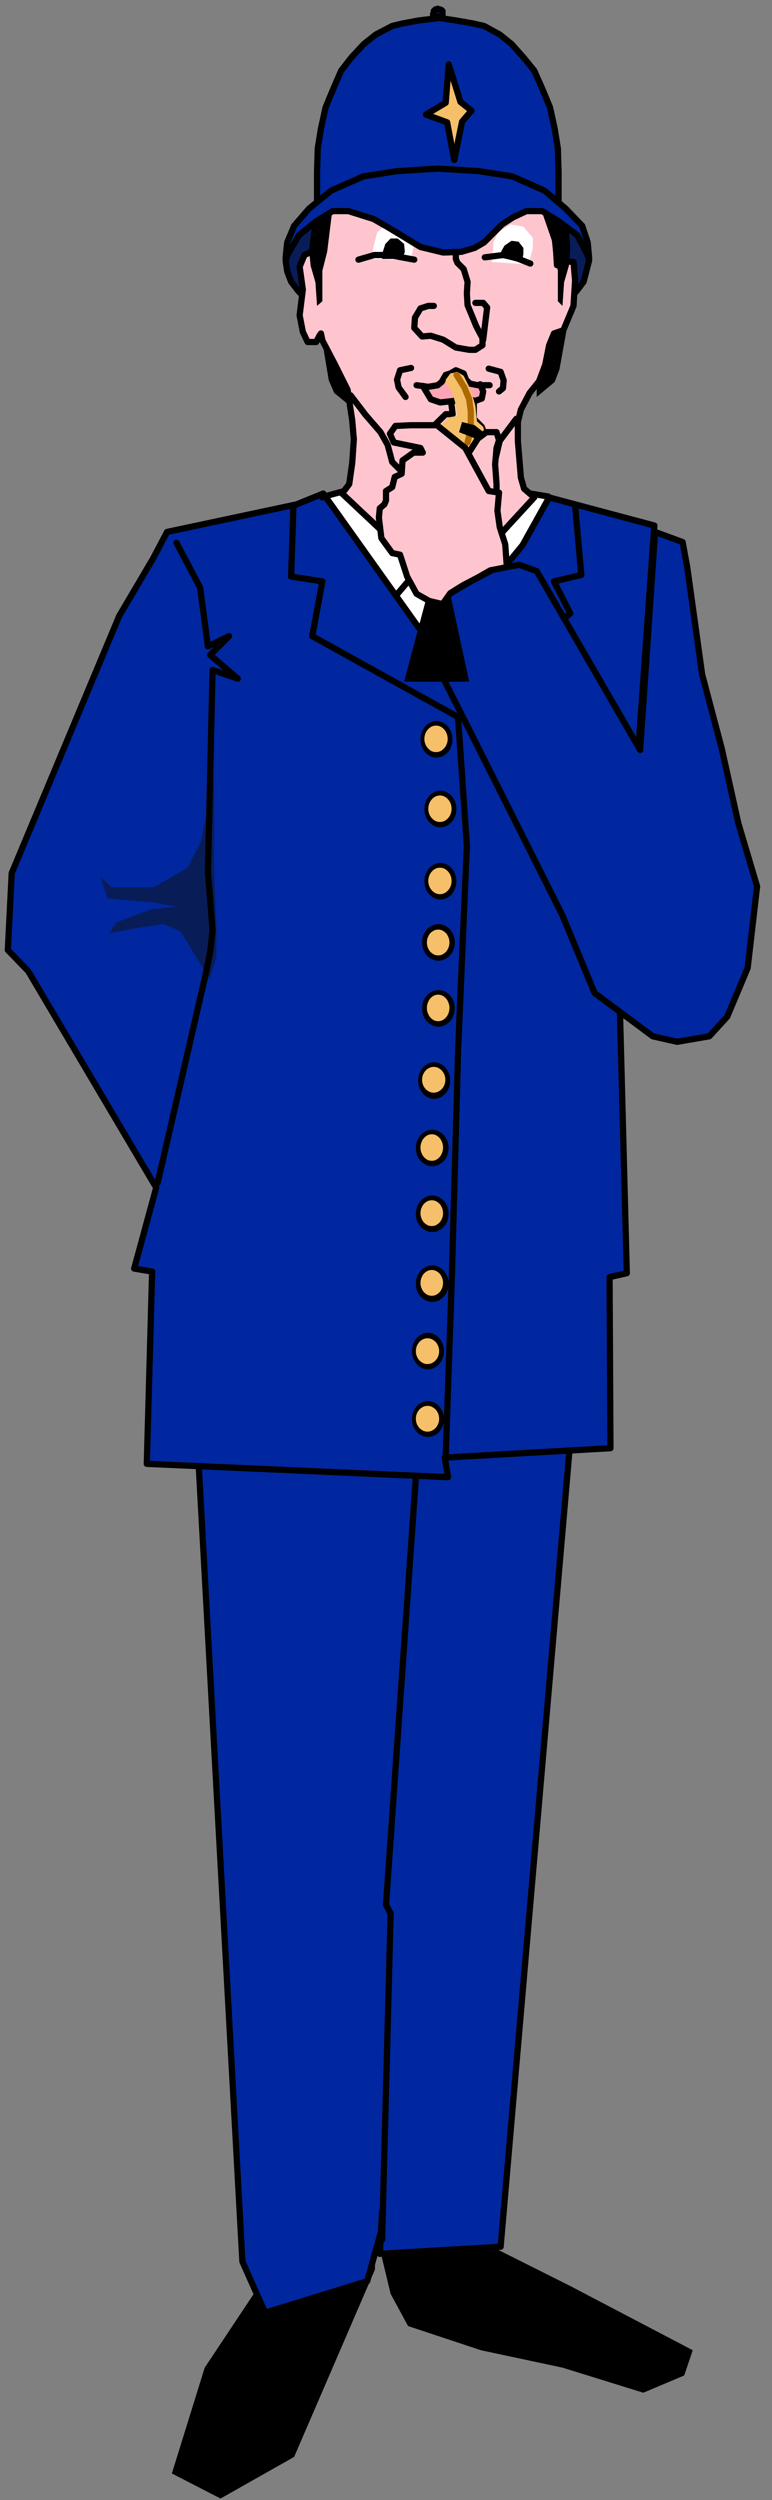 <?xml version="1.0" encoding="UTF-8" standalone="no"?>
<svg
   xmlns:ooo="http://xml.openoffice.org/svg/export"
   xmlns:dc="http://purl.org/dc/elements/1.1/"
   xmlns:cc="http://creativecommons.org/ns#"
   xmlns:rdf="http://www.w3.org/1999/02/22-rdf-syntax-ns#"
   xmlns:svg="http://www.w3.org/2000/svg"
   xmlns="http://www.w3.org/2000/svg"
   xmlns:sodipodi="http://sodipodi.sourceforge.net/DTD/sodipodi-0.dtd"
   xmlns:inkscape="http://www.inkscape.org/namespaces/inkscape"
   version="1.2"
   width="43.44mm"
   height="140.58mm"
   viewBox="0 0 4344 14058"
   preserveAspectRatio="xMidYMid"
   xml:space="preserve"
   id="svg222"
   sodipodi:docname="constble.svg"
   style="fill-rule:evenodd;stroke-width:28.222;stroke-linejoin:round"
   inkscape:version="0.92.5 (2060ec1f9f, 2020-04-08)"><rect x="0" y="0" width="4344" height="14058" fill="#808080" stroke="none"/><sodipodi:namedview
   pagecolor="#ffffff"
   bordercolor="#666666"
   borderopacity="1"
   objecttolerance="10"
   gridtolerance="10"
   guidetolerance="10"
   inkscape:pageopacity="0"
   inkscape:pageshadow="2"
   inkscape:window-width="664"
   inkscape:window-height="487"
   id="namedview224"
   showgrid="false"
   inkscape:zoom="0.2102413"
   inkscape:cx="82.091339"
   inkscape:cy="265.66299"
   inkscape:window-x="0"
   inkscape:window-y="0"
   inkscape:window-maximized="0"
   inkscape:current-layer="svg222" />
 <defs
   class="ClipPathGroup"
   id="defs8">
  <clipPath
   id="presentation_clip_path"
   clipPathUnits="userSpaceOnUse">
   <rect
   x="0"
   y="0"
   width="21000"
   height="29700"
   id="rect2" />
  </clipPath>
  <clipPath
   id="presentation_clip_path_shrink"
   clipPathUnits="userSpaceOnUse">
   <rect
   x="21"
   y="29"
   width="20958"
   height="29641"
   id="rect5" />
  </clipPath>
 </defs>
 <defs
   class="TextShapeIndex"
   id="defs12">
  <g
   ooo:slide="id1"
   ooo:id-list="id3"
   id="g10" />
 </defs>
 <defs
   class="EmbeddedBulletChars"
   id="defs44">
  <g
   id="bullet-char-template-57356"
   transform="matrix(4.8828125e-4,0,0,-4.8828125e-4,0,0)">
   <path
   d="M 580,1141 1163,571 580,0 -4,571 Z"
   id="path14"
   inkscape:connector-curvature="0" />
  </g>
  <g
   id="bullet-char-template-57354"
   transform="matrix(4.8828125e-4,0,0,-4.8828125e-4,0,0)">
   <path
   d="M 8,1128 H 1137 V 0 H 8 Z"
   id="path17"
   inkscape:connector-curvature="0" />
  </g>
  <g
   id="bullet-char-template-10146"
   transform="matrix(4.8828125e-4,0,0,-4.8828125e-4,0,0)">
   <path
   d="M 174,0 602,739 174,1481 1456,739 Z M 1358,739 309,1346 659,739 Z"
   id="path20"
   inkscape:connector-curvature="0" />
  </g>
  <g
   id="bullet-char-template-10132"
   transform="matrix(4.8828125e-4,0,0,-4.8828125e-4,0,0)">
   <path
   d="M 2015,739 1276,0 H 717 l 543,543 H 174 v 393 h 1086 l -543,545 h 557 z"
   id="path23"
   inkscape:connector-curvature="0" />
  </g>
  <g
   id="bullet-char-template-10007"
   transform="matrix(4.8828125e-4,0,0,-4.8828125e-4,0,0)">
   <path
   d="m 0,-2 c -7,16 -16,29 -25,39 l 381,530 c -94,256 -141,385 -141,387 0,25 13,38 40,38 9,0 21,-2 34,-5 21,4 42,12 65,25 l 27,-13 111,-251 280,301 64,-25 24,25 c 21,-10 41,-24 62,-43 C 886,937 835,863 770,784 769,783 710,716 594,584 L 774,223 c 0,-27 -21,-55 -63,-84 l 16,-20 C 717,90 699,76 672,76 641,76 570,178 457,381 L 164,-76 c -22,-34 -53,-51 -92,-51 -42,0 -63,17 -64,51 -7,9 -10,24 -10,44 0,9 1,19 2,30 z"
   id="path26"
   inkscape:connector-curvature="0" />
  </g>
  <g
   id="bullet-char-template-10004"
   transform="matrix(4.8828125e-4,0,0,-4.8828125e-4,0,0)">
   <path
   d="M 285,-33 C 182,-33 111,30 74,156 52,228 41,333 41,471 c 0,78 14,145 41,201 34,71 87,106 158,106 53,0 88,-31 106,-94 l 23,-176 c 8,-64 28,-97 59,-98 l 735,706 c 11,11 33,17 66,17 42,0 63,-15 63,-46 V 965 c 0,-36 -10,-64 -30,-84 L 442,47 C 390,-6 338,-33 285,-33 Z"
   id="path29"
   inkscape:connector-curvature="0" />
  </g>
  <g
   id="bullet-char-template-9679"
   transform="matrix(4.8828125e-4,0,0,-4.8828125e-4,0,0)">
   <path
   d="M 813,0 C 632,0 489,54 383,161 276,268 223,411 223,592 c 0,181 53,324 160,431 106,107 249,161 430,161 179,0 323,-54 432,-161 108,-107 162,-251 162,-431 0,-180 -54,-324 -162,-431 C 1136,54 992,0 813,0 Z"
   id="path32"
   inkscape:connector-curvature="0" />
  </g>
  <g
   id="bullet-char-template-8226"
   transform="matrix(4.8828125e-4,0,0,-4.8828125e-4,0,0)">
   <path
   d="m 346,457 c -73,0 -137,26 -191,78 -54,51 -81,114 -81,188 0,73 27,136 81,188 54,52 118,78 191,78 73,0 134,-26 185,-79 51,-51 77,-114 77,-187 0,-75 -25,-137 -76,-188 -50,-52 -112,-78 -186,-78 z"
   id="path35"
   inkscape:connector-curvature="0" />
  </g>
  <g
   id="bullet-char-template-8211"
   transform="matrix(4.8828125e-4,0,0,-4.8828125e-4,0,0)">
   <path
   d="M -4,459 H 1135 V 606 H -4 Z"
   id="path38"
   inkscape:connector-curvature="0" />
  </g>
  <g
   id="bullet-char-template-61548"
   transform="matrix(4.8828125e-4,0,0,-4.8828125e-4,0,0)">
   <path
   d="m 173,740 c 0,163 58,303 173,419 116,115 255,173 419,173 163,0 302,-58 418,-173 116,-116 174,-256 174,-419 0,-163 -58,-303 -174,-418 C 1067,206 928,148 765,148 601,148 462,206 346,322 231,437 173,577 173,740 Z"
   id="path41"
   inkscape:connector-curvature="0" />
  </g>
 </defs>
 <g
   id="g49"
   transform="translate(-8328,-7821)">
  <g
   id="id2"
   class="Master_Slide">
   <g
   id="bg-id2"
   class="Background" />
   <g
   id="bo-id2"
   class="BackgroundObjects" />
  </g>
 </g>
 <g
   class="SlideGroup"
   id="g220"
   transform="translate(-8328,-7821)">
  <g
   id="g218">
   <g
   id="container-id1">
    <g
   id="id1"
   class="Slide"
   clip-path="url(#presentation_clip_path)">
     <g
   class="Page"
   id="g214">
      <g
   class="Graphic"
   id="g212">
       <g
   id="id3">
        <rect
   class="BoundingBox"
   x="8328"
   y="7821"
   width="4344"
   height="14058"
   id="rect51"
   style="fill:none;stroke:none" />
        <path
   d="m 9935,20075 -88,507 -367,552 -185,595 274,141 414,-234 455,-1054 v -229 l 88,366 98,181 410,136 459,98 455,141 230,-97 48,-142 -689,-361 -459,-230 -229,-555 z"
   id="path53"
   inkscape:connector-curvature="0"
   style="fill:#000000;stroke:none" />
        <path
   d="m 10266,10582 155,150 119,84 163,84 137,18 168,-67 154,-119 150,-136 102,17 -84,1231 -1311,-84 132,-1147 z"
   id="path55"
   inkscape:connector-curvature="0"
   style="fill:#ffffff;stroke:none" />
        <path
   d="m 10266,10582 155,150 119,84 163,84 137,18 168,-67 154,-119 150,-136 102,17 -84,1231 -1311,-84 132,-1147 z"
   id="path57"
   inkscape:connector-curvature="0"
   style="fill:none;stroke:#000000;stroke-width:35;stroke-linecap:round;stroke-linejoin:round" />
        <path
   d="m 10624,11090 -67,79"
   id="path59"
   inkscape:connector-curvature="0"
   style="fill:none;stroke:#000000;stroke-width:35;stroke-linecap:round;stroke-linejoin:round" />
        <path
   d="m 9445,16039 247,4499 128,287 574,-177 84,-300 v -92 l -13,238 680,-40 419,-4843 z"
   id="path61"
   inkscape:connector-curvature="0"
   style="fill:#00279f;stroke:none" />
        <path
   d="m 9445,16039 247,4499 128,287 574,-177 84,-300 v -92 l -13,238 680,-40 419,-4843 z"
   id="path63"
   inkscape:connector-curvature="0"
   style="fill:none;stroke:#000000;stroke-width:35;stroke-linecap:round;stroke-linejoin:round" />
        <path
   d="m 10668,16127 -168,2404 26,49 -48,1835"
   id="path65"
   inkscape:connector-curvature="0"
   style="fill:none;stroke:#000000;stroke-width:35;stroke-linecap:round;stroke-linejoin:round" />
        <path
   d="m 10142,10618 5,-22 -150,61 -729,155 -79,150 -190,322 -605,1446 -22,433 115,119 720,1217 -124,455 101,17 -30,1081 1695,75 -18,-110 932,-53 -5,-962 97,-22 -39,-1491 194,-2713 -592,-158 -150,269 -490,595 -631,-886 z"
   id="path67"
   inkscape:connector-curvature="0"
   style="fill:#00279f;stroke:none" />
        <path
   d="m 10142,10618 5,-22 -150,61 -729,155 -79,150 -190,322 -605,1446 -22,433 115,119 720,1217 -124,455 101,17 -30,1081 1695,75 -18,-110 932,-53 -5,-962 97,-22 -39,-1491 194,-2713 -592,-158 -150,269 -490,595 -631,-886 z"
   id="path69"
   inkscape:connector-curvature="0"
   style="fill:none;stroke:#000000;stroke-width:35;stroke-linecap:round;stroke-linejoin:round" />
        <path
   d="m 9533,12197 -75,357 -75,146 -190,110 h -238 l -62,-62 40,124 274,26 114,22 -141,13 -199,75 -39,62 128,-26 176,-27 97,40 164,269 39,-124 v -172 l -13,-304 v -393 z"
   id="path71"
   inkscape:connector-curvature="0"
   style="fill:#081d58;stroke:none" />
        <path
   d="m 11564,10662 35,392 -154,36 92,180 -596,499"
   id="path73"
   inkscape:connector-curvature="0"
   style="fill:none;stroke:#000000;stroke-width:35;stroke-linecap:round;stroke-linejoin:round" />
        <path
   d="m 9979,10671 -13,392 176,27 -57,308 821,455"
   id="path75"
   inkscape:connector-curvature="0"
   style="fill:none;stroke:#000000;stroke-width:35;stroke-linecap:round;stroke-linejoin:round" />
        <path
   d="m 9321,10873 133,252 44,331 119,-58 -106,106 155,133 -142,-49 -26,1134 26,330 -13,120 -22,110 -274,1191"
   id="path77"
   inkscape:connector-curvature="0"
   style="fill:none;stroke:#000000;stroke-width:35;stroke-linecap:round;stroke-linejoin:round" />
        <path
   d="m 10906,11862 49,714 -49,1143 -35,1266 -35,1023"
   id="path79"
   inkscape:connector-curvature="0"
   style="fill:none;stroke:#000000;stroke-width:35;stroke-linecap:round;stroke-linejoin:round" />
        <path
   d="m 12014,10812 155,57 26,141 84,604 110,415 93,419 106,357 -53,459 -115,274 -101,110 -181,31 -137,-31 -327,-243 -181,-436 -525,-1046 -252,-498 36,-146 106,-119 119,-70 128,-67 145,-26 98,35 582,1006 z"
   id="path81"
   inkscape:connector-curvature="0"
   style="fill:#00279f;stroke:none" />
        <path
   d="m 12014,10812 155,57 26,141 84,604 110,415 93,419 106,357 -53,459 -115,274 -101,110 -181,31 -137,-31 -327,-243 -181,-436 -525,-1046 -252,-498 36,-146 106,-119 119,-70 128,-67 145,-26 98,35 582,1006 z"
   id="path83"
   inkscape:connector-curvature="0"
   style="fill:none;stroke:#000000;stroke-width:35;stroke-linecap:round;stroke-linejoin:round" />
        <path
   d="m 10874,11978 c 0,18 -4,36 -12,52 -8,15 -19,28 -33,37 -14,9 -29,14 -45,14 -16,0 -31,-5 -45,-14 -14,-9 -25,-22 -33,-37 -8,-16 -12,-34 -12,-52 0,-18 4,-36 12,-51 8,-16 19,-29 33,-38 14,-9 29,-14 45,-14 16,0 31,5 45,14 14,9 25,22 33,38 8,15 12,33 12,51 z"
   id="path85"
   inkscape:connector-curvature="0"
   style="fill:#000000;stroke:none" />
        <path
   d="m 10847,11976 c 0,13 -3,25 -9,37 -6,11 -14,20 -24,27 -10,7 -21,10 -32,10 -12,0 -23,-3 -33,-10 -10,-7 -18,-16 -24,-27 -6,-12 -9,-24 -9,-37 0,-14 3,-26 9,-38 6,-11 14,-20 24,-27 10,-7 21,-10 33,-10 11,0 22,3 32,10 10,7 18,16 24,27 6,12 9,24 9,38 z"
   id="path87"
   inkscape:connector-curvature="0"
   style="fill:#f6bf69;stroke:none" />
        <path
   d="m 10896,12370 c 0,18 -4,36 -12,52 -8,15 -19,28 -33,37 -14,9 -29,14 -45,14 -16,0 -31,-5 -45,-14 -14,-9 -25,-22 -33,-37 -8,-16 -12,-34 -12,-52 0,-18 4,-36 12,-51 8,-16 19,-29 33,-38 14,-9 29,-14 45,-14 16,0 31,5 45,14 14,9 25,22 33,38 8,15 12,33 12,51 z"
   id="path89"
   inkscape:connector-curvature="0"
   style="fill:#000000;stroke:none" />
        <path
   d="m 10869,12369 c 0,13 -3,25 -9,37 -6,11 -14,20 -24,27 -10,7 -21,10 -32,10 -12,0 -23,-3 -33,-10 -10,-7 -18,-16 -24,-27 -6,-12 -9,-24 -9,-37 0,-14 3,-26 9,-38 6,-11 14,-20 24,-27 10,-7 21,-10 33,-10 11,0 22,3 32,10 10,7 18,16 24,27 6,12 9,24 9,38 z"
   id="path91"
   inkscape:connector-curvature="0"
   style="fill:#f6bf69;stroke:none" />
        <path
   d="m 10896,12776 c 0,18 -4,36 -12,52 -8,15 -19,28 -33,37 -14,9 -29,14 -45,14 -16,0 -31,-5 -45,-14 -14,-9 -25,-22 -33,-37 -8,-16 -12,-34 -12,-52 0,-18 4,-36 12,-51 8,-16 19,-29 33,-38 14,-9 29,-14 45,-14 16,0 31,5 45,14 14,9 25,22 33,38 8,15 12,33 12,51 z"
   id="path93"
   inkscape:connector-curvature="0"
   style="fill:#000000;stroke:none" />
        <path
   d="m 10869,12775 c 0,13 -3,25 -9,37 -6,11 -14,20 -24,27 -10,7 -21,10 -32,10 -12,0 -23,-3 -33,-10 -10,-7 -18,-16 -24,-27 -6,-12 -9,-24 -9,-37 0,-14 3,-26 9,-38 6,-11 14,-20 24,-27 10,-7 21,-10 33,-10 11,0 22,3 32,10 10,7 18,16 24,27 6,12 9,24 9,38 z"
   id="path95"
   inkscape:connector-curvature="0"
   style="fill:#f6bf69;stroke:none" />
        <path
   d="m 10887,13120 c 0,18 -4,36 -12,52 -8,15 -20,28 -34,37 -14,9 -30,14 -46,14 -16,0 -32,-5 -46,-14 -14,-9 -26,-22 -34,-37 -8,-16 -12,-34 -12,-52 0,-18 4,-36 12,-51 8,-16 20,-29 34,-38 14,-9 30,-14 46,-14 16,0 32,5 46,14 14,9 26,22 34,38 8,15 12,33 12,51 z"
   id="path97"
   inkscape:connector-curvature="0"
   style="fill:#000000;stroke:none" />
        <path
   d="m 10857,13121 c 0,12 -3,25 -9,36 -5,11 -13,20 -23,26 -9,7 -20,10 -31,10 -12,0 -23,-3 -32,-10 -10,-6 -18,-15 -23,-26 -6,-11 -9,-24 -9,-36 0,-13 3,-26 9,-37 5,-11 13,-20 23,-26 9,-7 20,-10 32,-10 11,0 22,3 31,10 10,6 18,15 23,26 6,11 9,24 9,37 z"
   id="path99"
   inkscape:connector-curvature="0"
   style="fill:#f6bf69;stroke:none" />
        <path
   d="m 10887,13491 c 0,18 -4,36 -12,52 -8,15 -20,28 -34,37 -14,9 -30,14 -46,14 -16,0 -32,-5 -46,-14 -14,-9 -26,-22 -34,-37 -8,-16 -12,-34 -12,-52 0,-18 4,-36 12,-51 8,-16 20,-29 34,-38 14,-9 30,-14 46,-14 16,0 32,5 46,14 14,9 26,22 34,38 8,15 12,33 12,51 z"
   id="path101"
   inkscape:connector-curvature="0"
   style="fill:#000000;stroke:none" />
        <path
   d="m 10857,13489 c 0,13 -3,25 -9,37 -5,11 -13,20 -23,27 -9,7 -20,10 -31,10 -12,0 -23,-3 -32,-10 -10,-7 -18,-16 -23,-27 -6,-12 -9,-24 -9,-37 0,-14 3,-26 9,-38 5,-11 13,-20 23,-27 9,-7 20,-10 32,-10 11,0 22,3 31,10 10,7 18,16 23,27 6,12 9,24 9,38 z"
   id="path103"
   inkscape:connector-curvature="0"
   style="fill:#f6bf69;stroke:none" />
        <path
   d="m 10861,13897 c 0,18 -4,36 -12,52 -8,15 -19,28 -33,37 -14,9 -29,14 -45,14 -16,0 -31,-5 -45,-14 -14,-9 -25,-22 -33,-37 -8,-16 -12,-34 -12,-52 0,-18 4,-36 12,-51 8,-16 19,-29 33,-38 14,-9 29,-14 45,-14 16,0 31,5 45,14 14,9 25,22 33,38 8,15 12,33 12,51 z"
   id="path105"
   inkscape:connector-curvature="0"
   style="fill:#000000;stroke:none" />
        <path
   d="m 10834,13893 c 0,12 -3,25 -9,36 -6,11 -14,20 -24,26 -10,7 -21,10 -32,10 -12,0 -23,-3 -33,-10 -10,-6 -18,-15 -24,-26 -6,-11 -9,-24 -9,-36 0,-13 3,-26 9,-37 6,-11 14,-20 24,-26 10,-7 21,-10 33,-10 11,0 22,3 32,10 10,6 18,15 24,26 6,11 9,24 9,37 z"
   id="path107"
   inkscape:connector-curvature="0"
   style="fill:#f6bf69;stroke:none" />
        <path
   d="m 10852,14276 c 0,18 -4,36 -12,52 -8,15 -20,28 -34,37 -14,9 -30,14 -46,14 -16,0 -32,-5 -46,-14 -14,-9 -26,-22 -34,-37 -8,-16 -12,-34 -12,-52 0,-18 4,-36 12,-51 8,-16 20,-29 34,-38 14,-9 30,-14 46,-14 16,0 32,5 46,14 14,9 26,22 34,38 8,15 12,33 12,51 z"
   id="path109"
   inkscape:connector-curvature="0"
   style="fill:#000000;stroke:none" />
        <path
   d="m 10821,14274 c 0,13 -3,25 -9,37 -5,11 -13,20 -23,27 -9,7 -20,10 -31,10 -12,0 -23,-3 -32,-10 -10,-7 -18,-16 -23,-27 -6,-12 -9,-24 -9,-37 0,-14 3,-26 9,-38 5,-11 13,-20 23,-27 9,-7 20,-10 32,-10 11,0 22,3 31,10 10,7 18,16 23,27 6,12 9,24 9,38 z"
   id="path111"
   inkscape:connector-curvature="0"
   style="fill:#f6bf69;stroke:none" />
        <path
   d="m 10852,14646 c 0,18 -4,36 -12,52 -8,15 -20,28 -34,37 -14,9 -30,14 -46,14 -16,0 -32,-5 -46,-14 -14,-9 -26,-22 -34,-37 -8,-16 -12,-34 -12,-52 0,-18 4,-36 12,-51 8,-16 20,-29 34,-38 14,-9 30,-14 46,-14 16,0 32,5 46,14 14,9 26,22 34,38 8,15 12,33 12,51 z"
   id="path113"
   inkscape:connector-curvature="0"
   style="fill:#000000;stroke:none" />
        <path
   d="m 10821,14643 c 0,12 -3,25 -9,36 -5,11 -13,20 -23,26 -9,7 -20,10 -31,10 -12,0 -23,-3 -32,-10 -10,-6 -18,-15 -23,-26 -6,-11 -9,-24 -9,-36 0,-13 3,-26 9,-37 5,-11 13,-20 23,-26 9,-7 20,-10 32,-10 11,0 22,3 31,10 10,6 18,15 23,26 6,11 9,24 9,37 z"
   id="path115"
   inkscape:connector-curvature="0"
   style="fill:#f6bf69;stroke:none" />
        <path
   d="m 10852,15039 c 0,18 -4,36 -12,52 -8,15 -20,28 -34,37 -14,9 -30,14 -46,14 -16,0 -32,-5 -46,-14 -14,-9 -26,-22 -34,-37 -8,-16 -12,-34 -12,-52 0,-18 4,-36 12,-51 8,-16 20,-29 34,-38 14,-9 30,-14 46,-14 16,0 32,5 46,14 14,9 26,22 34,38 8,15 12,33 12,51 z"
   id="path117"
   inkscape:connector-curvature="0"
   style="fill:#000000;stroke:none" />
        <path
   d="m 10821,15035 c 0,12 -3,25 -9,36 -5,11 -13,20 -23,26 -9,7 -20,10 -31,10 -12,0 -23,-3 -32,-10 -10,-6 -18,-15 -23,-26 -6,-11 -9,-24 -9,-36 0,-13 3,-26 9,-37 5,-11 13,-20 23,-26 9,-7 20,-10 32,-10 11,0 22,3 31,10 10,6 18,15 23,26 6,11 9,24 9,37 z"
   id="path119"
   inkscape:connector-curvature="0"
   style="fill:#f6bf69;stroke:none" />
        <path
   d="m 10826,15418 c 0,18 -4,36 -12,52 -8,15 -19,28 -33,37 -14,9 -29,14 -45,14 -16,0 -31,-5 -45,-14 -14,-9 -25,-22 -33,-37 -8,-16 -12,-34 -12,-52 0,-18 4,-36 12,-51 8,-16 19,-29 33,-38 14,-9 29,-14 45,-14 16,0 31,5 45,14 14,9 25,22 33,38 8,15 12,33 12,51 z"
   id="path121"
   inkscape:connector-curvature="0"
   style="fill:#000000;stroke:none" />
        <path
   d="m 10799,15419 c 0,12 -3,25 -9,36 -6,11 -14,20 -24,26 -10,7 -21,10 -32,10 -12,0 -23,-3 -33,-10 -10,-6 -18,-15 -24,-26 -6,-11 -9,-24 -9,-36 0,-13 3,-26 9,-37 6,-11 14,-20 24,-26 10,-7 21,-10 33,-10 11,0 22,3 32,10 10,6 18,15 24,26 6,11 9,24 9,37 z"
   id="path123"
   inkscape:connector-curvature="0"
   style="fill:#f6bf69;stroke:none" />
        <path
   d="m 10826,15800 c 0,18 -4,35 -12,51 -8,15 -19,28 -33,36 -14,9 -29,14 -45,14 -16,0 -31,-5 -45,-14 -14,-8 -25,-21 -33,-36 -8,-16 -12,-33 -12,-51 0,-18 4,-35 12,-50 8,-16 19,-29 33,-37 14,-9 29,-14 45,-14 16,0 31,5 45,14 14,8 25,21 33,37 8,15 12,32 12,50 z"
   id="path125"
   inkscape:connector-curvature="0"
   style="fill:#000000;stroke:none" />
        <path
   d="m 10799,15799 c 0,12 -3,25 -9,36 -6,11 -14,20 -24,26 -10,7 -21,10 -32,10 -12,0 -23,-3 -33,-10 -10,-6 -18,-15 -24,-26 -6,-11 -9,-24 -9,-36 0,-13 3,-26 9,-37 6,-11 14,-20 24,-26 10,-7 21,-10 33,-10 11,0 22,3 32,10 10,6 18,15 24,26 6,11 9,24 9,37 z"
   id="path127"
   inkscape:connector-curvature="0"
   style="fill:#f6bf69;stroke:none" />
        <path
   d="m 11326,8968 154,57 119,119 44,141 -31,120 -39,52 -62,62 -80,31 -101,31 h -1082 l -181,-62 -61,-62 -40,-52 -22,-58 -9,-62 53,-141 115,-119 154,-57 z"
   id="path129"
   inkscape:connector-curvature="0"
   style="fill:#081d58;stroke:none" />
        <path
   d="m 11326,8968 154,57 119,119 44,141 -31,120 -39,52 -62,62 -80,31 -101,31 h -1082 l -181,-62 -61,-62 -40,-52 -22,-58 -9,-62 53,-141 115,-119 154,-57 z"
   id="path131"
   inkscape:connector-curvature="0"
   style="fill:none;stroke:#000000;stroke-width:35;stroke-linecap:round;stroke-linejoin:round" />
        <path
   d="m 10142,9744 36,216 31,71 97,79 v -326 z"
   id="path133"
   inkscape:connector-curvature="0"
   style="fill:#000000;stroke:none" />
        <path
   d="m 11515,9682 -39,217 -27,70 -101,84 v -331 z"
   id="path135"
   inkscape:connector-curvature="0"
   style="fill:#000000;stroke:none" />
        <path
   d="m 11387,8986 67,194 8,132 45,-22 48,4 9,106 -9,141 -57,137 -53,18 -27,66 -22,110 -35,93 -53,66 -49,93 -17,70 v 106 l 17,207 18,62 57,49 -490,533 -591,-555 40,-53 17,-119 9,-133 -9,-106 -26,-172 -75,-150 -67,-128 -8,-39 -9,13 -18,35 h -48 l -27,-57 -18,-93 18,-145 -18,-128 27,-66 40,-18 h 44 l 26,-282 z"
   id="path137"
   inkscape:connector-curvature="0"
   style="fill:#ffc5cf;stroke:none" />
        <path
   d="m 11387,8986 67,194 8,132 45,-22 48,4 9,106 -9,141 -57,137 -53,18 -27,66 -22,110 -35,93 -53,66 -49,93 -17,70 v 106 l 17,207 18,62 57,49 -490,533 -591,-555 40,-53 17,-119 9,-133 -9,-106 -26,-172 -75,-150 -67,-128 -8,-39 -9,13 -18,35 h -48 l -27,-57 -18,-93 18,-145 -18,-128 27,-66 40,-18 h 44 l 26,-282 z"
   id="path139"
   inkscape:connector-curvature="0"
   style="fill:none;stroke:#000000;stroke-width:35;stroke-linecap:round;stroke-linejoin:round" />
        <path
   d="m 10866,10922 -101,9 -137,123 102,119 -128,481 h 366 l -102,-472 84,-128 z"
   id="path141"
   inkscape:connector-curvature="0"
   style="fill:#000000;stroke:none" />
        <path
   d="m 10301,10044 84,110 84,97 40,71 26,97 40,40 57,40 124,17 57,-9 58,-26 48,26 40,9 75,-17 49,-40 35,-66 22,-93 93,-124"
   id="path143"
   inkscape:connector-curvature="0"
   style="fill:none;stroke:#000000;stroke-width:35;stroke-linecap:round;stroke-linejoin:round" />
        <path
   d="m 11524,9052 13,172 -8,92 -27,93 -9,132 -26,-26 v -172 l -27,-106 -26,-251 z"
   id="path145"
   inkscape:connector-curvature="0"
   style="fill:#000000;stroke:none" />
        <path
   d="m 10089,9052 -22,172 9,92 27,93 9,132 30,-26 v -172 l 27,-106 31,-251 z"
   id="path147"
   inkscape:connector-curvature="0"
   style="fill:#000000;stroke:none" />
        <path
   d="m 10827,9969 35,75 13,106 h -39 l -58,57"
   id="path149"
   inkscape:connector-curvature="0"
   style="fill:none;stroke:#000000;stroke-width:35;stroke-linecap:round;stroke-linejoin:round" />
        <path
   d="m 10959,9982 35,111 v 83 l 45,45 17,48"
   id="path151"
   inkscape:connector-curvature="0"
   style="fill:none;stroke:#000000;stroke-width:35;stroke-linecap:round;stroke-linejoin:round" />
        <path
   d="m 11034,9978 18,49 -9,39 -35,18 -40,-9 h -44 l -49,9 -66,9 -57,-18 -27,-53 -18,-35 h 58 l 93,-53 83,9 40,26 h 31 z"
   id="path153"
   inkscape:connector-curvature="0"
   style="fill:#fda4b5;stroke:none" />
        <path
   d="m 11083,9987 h -66 l -45,-9 -22,-22 -13,-35 -44,-18 -31,18 -26,8 -23,40 -22,18 -53,9 -66,-9"
   id="path155"
   inkscape:connector-curvature="0"
   style="fill:none;stroke:#000000;stroke-width:35;stroke-linecap:round;stroke-linejoin:round" />
        <path
   d="m 11030,9982 17,40 -8,40 -36,13 -39,-9 -159,18 -53,-18 -45,-75"
   id="path157"
   inkscape:connector-curvature="0"
   style="fill:none;stroke:#000000;stroke-width:35;stroke-linecap:round;stroke-linejoin:round" />
        <path
   d="m 10906,9193 -13,40 v 44 l 9,22 35,35 22,71 -4,66 4,66 22,53 27,66 35,66 v 40 l -40,26 h -35 l -75,-13 -71,-44 -70,-22 -49,4 -44,-48 4,-58 31,-52 44,-14 h 31"
   id="path159"
   inkscape:connector-curvature="0"
   style="fill:none;stroke:#000000;stroke-width:35;stroke-linecap:round;stroke-linejoin:round" />
        <path
   d="m 10637,9285 18,-75 -9,-83 -67,-49 h -70 l -58,49 -22,83 -8,67 z"
   id="path161"
   inkscape:connector-curvature="0"
   style="fill:#ffffff;stroke:none" />
        <path
   d="m 11303,9308 23,-93 v -57 l -53,-62 -71,-13 -71,44 -26,57 -9,110 z"
   id="path163"
   inkscape:connector-curvature="0"
   style="fill:#ffffff;stroke:none" />
        <path
   d="m 10593,9277 13,-40 -4,-44 -36,-31 h -40 l -30,31 -14,44 -4,40 z"
   id="path165"
   inkscape:connector-curvature="0"
   style="fill:#000000;stroke:none" />
        <path
   d="m 11264,9299 9,-49 v -35 l -27,-35 -40,-5 -39,27 -18,31 -4,35 z"
   id="path167"
   inkscape:connector-curvature="0"
   style="fill:#000000;stroke:none" />
        <path
   d="m 11312,9303 -88,-35 -66,-13 -102,13"
   id="path169"
   inkscape:connector-curvature="0"
   style="fill:none;stroke:#000000;stroke-width:35;stroke-linecap:round;stroke-linejoin:round" />
        <path
   d="m 10659,9281 -141,-26 h -84 l -89,26"
   id="path171"
   inkscape:connector-curvature="0"
   style="fill:none;stroke:#000000;stroke-width:35;stroke-linecap:round;stroke-linejoin:round" />
        <path
   d="m 11003,9524 h 44 l 22,26 -13,106 -9,75"
   id="path173"
   inkscape:connector-curvature="0"
   style="fill:none;stroke:#000000;stroke-width:35;stroke-linecap:round;stroke-linejoin:round" />
        <path
   d="m 11078,9894 67,18 17,48 -4,44 -22,18"
   id="path175"
   inkscape:connector-curvature="0"
   style="fill:none;stroke:#000000;stroke-width:35;stroke-linecap:round;stroke-linejoin:round" />
        <path
   d="m 10641,9890 -62,13 -17,53 9,44 39,53"
   id="path177"
   inkscape:connector-curvature="0"
   style="fill:none;stroke:#000000;stroke-width:35;stroke-linecap:round;stroke-linejoin:round" />
        <path
   d="m 11140,10476 5,190 -84,53 -75,-198 z"
   id="path179"
   inkscape:connector-curvature="0"
   style="fill:#ffc5cf;stroke:none" />
        <path
   d="m 10836,9956 26,-35 40,-9 35,22 40,79 26,89 9,88 35,31 14,57 -9,48 -49,53 -92,18 -84,-18 -31,-57 v -71 l 13,-39 44,-44 49,-9 -14,-80 -17,-57 -27,-35 -8,-18 z"
   id="path181"
   inkscape:connector-curvature="0"
   style="fill:#f6bf69;stroke:none" />
        <path
   d="m 10897,9929 44,71 27,66 9,66 v 102 l -18,75"
   id="path183"
   inkscape:connector-curvature="0"
   style="fill:none;stroke:#ad6900;stroke-width:35;stroke-linecap:round;stroke-linejoin:round" />
        <path
   d="m 10928,10194 71,18 44,35 -4,62 -49,-27 -79,-31 z"
   id="path185"
   inkscape:connector-curvature="0"
   style="fill:#000000;stroke:none" />
        <path
   d="m 11149,10922 -35,-146 8,-119 v -114 l -8,-111 8,-92 14,-44 -14,-45 h -57 l -48,36 -62,97 -67,520 z"
   id="path187"
   inkscape:connector-curvature="0"
   style="fill:#ffc5cf;stroke:none" />
        <path
   d="m 11149,10922 -35,-146 8,-119 v -114 l -8,-111 8,-92 14,-44 -14,-45 h -57 l -48,36 -62,97 -67,520 z"
   id="path189"
   inkscape:connector-curvature="0"
   style="fill:none;stroke:#000000;stroke-width:35;stroke-linecap:round;stroke-linejoin:round" />
        <path
   d="m 11136,10591 -58,-9 -132,-242 -159,-128 h -146 l -88,4 -31,44 22,49 150,31 13,26 h -52 l -62,44 -5,75 -39,18 -14,57 -35,22 v 53 l -9,22 -26,22 -5,53 14,115 61,84 44,9 40,123 53,97 71,40 75,18 44,-62 71,-44 84,-44 70,-40 93,-18 -9,-128 -31,-97 -13,-92 z"
   id="path191"
   inkscape:connector-curvature="0"
   style="fill:#ffc5cf;stroke:none" />
        <path
   d="m 11136,10591 -58,-9 -132,-242 -159,-128 h -146 l -88,4 -31,44 22,49 150,31 13,26 h -52 l -62,44 -5,75 -39,18 -14,57 -35,22 v 53 l -9,22 -26,22 -5,53 14,115 61,84 44,9 40,123 53,97 71,40 75,18 44,-62 71,-44 84,-44 70,-40 93,-18 -9,-128 -31,-97 -13,-92 z"
   id="path193"
   inkscape:connector-curvature="0"
   style="fill:none;stroke:#000000;stroke-width:35;stroke-linecap:round;stroke-linejoin:round" />
        <path
   d="m 10796,7914 22,-5 v -17 0 -9 h -5 v -5 l -8,-4 h -5 v 0 h -4 l -5,-4 v 4 h -4 -9 v 0 l -9,9 v 9 l -4,8 v 9 l 26,5 z"
   id="path195"
   inkscape:connector-curvature="0"
   style="fill:#00279f;stroke:none" />
        <path
   d="m 10796,7914 22,-5 v -17 0 -9 h -5 v -5 l -8,-4 h -5 v 0 h -4 l -5,-4 v 4 h -4 -9 v 0 l -9,9 v 9 l -4,8 v 9 l 26,5 z"
   id="path197"
   inkscape:connector-curvature="0"
   style="fill:none;stroke:#000000;stroke-width:35;stroke-linecap:round;stroke-linejoin:round" />
        <path
   d="m 10893,9038 578,-52 v -195 l -4,-136 -18,-111 -26,-119 -44,-106 -45,-101 -61,-75 -67,-75 -66,-53 -88,-48 -62,-14 -97,-17 -93,-14 -115,14 -92,17 -58,14 -92,48 -67,53 -70,75 -58,75 -44,101 -44,106 -26,119 -18,111 -4,136 v 195 l 573,52 z"
   id="path199"
   inkscape:connector-curvature="0"
   style="fill:#00279f;stroke:none" />
        <path
   d="m 10893,9038 578,-52 v -195 l -4,-136 -18,-111 -26,-119 -44,-106 -45,-101 -61,-75 -67,-75 -66,-53 -88,-48 -62,-14 -97,-17 -93,-14 -115,14 -92,17 -58,14 -92,48 -67,53 -70,75 -58,75 -44,101 -44,106 -26,119 -18,111 -4,136 v 195 l 573,52 z"
   id="path201"
   inkscape:connector-curvature="0"
   style="fill:none;stroke:#000000;stroke-width:35;stroke-linecap:round;stroke-linejoin:round" />
        <path
   d="m 10853,8183 -17,216 -111,66 119,44 40,212 44,-216 53,-62 -62,-49 z"
   id="path203"
   inkscape:connector-curvature="0"
   style="fill:#f6bf69;stroke:none" />
        <path
   d="m 10853,8183 -17,216 -111,66 119,44 40,212 44,-216 53,-62 -62,-49 z"
   id="path205"
   inkscape:connector-curvature="0"
   style="fill:none;stroke:#000000;stroke-width:35;stroke-linecap:round;stroke-linejoin:round" />
        <path
   d="m 11643,9272 -66,-128 -106,-79 -92,-57 h -89 l -75,35 -62,40 -48,48 -53,53 -53,31 -75,22 -102,4 -128,-31 -181,-110 -84,-48 -141,-44 h -88 l -93,57 -97,79 -75,128 9,-88 39,-93 84,-97 124,-101 181,-80 190,-30 229,-14 230,14 190,30 181,80 119,101 93,97 31,93 z"
   id="path207"
   inkscape:connector-curvature="0"
   style="fill:#00279f;stroke:none" />
        <path
   d="m 11643,9272 -66,-128 -106,-79 -92,-57 h -89 l -75,35 -62,40 -48,48 -53,53 -53,31 -75,22 -102,4 -128,-31 -181,-110 -84,-48 -141,-44 h -88 l -93,57 -97,79 -75,128 9,-88 39,-93 84,-97 124,-101 181,-80 190,-30 229,-14 230,14 190,30 181,80 119,101 93,97 31,93 z"
   id="path209"
   inkscape:connector-curvature="0"
   style="fill:none;stroke:#000000;stroke-width:35;stroke-linecap:round;stroke-linejoin:round" />
       </g>
      </g>
     </g>
    </g>
   </g>
  </g>
 </g>
</svg>